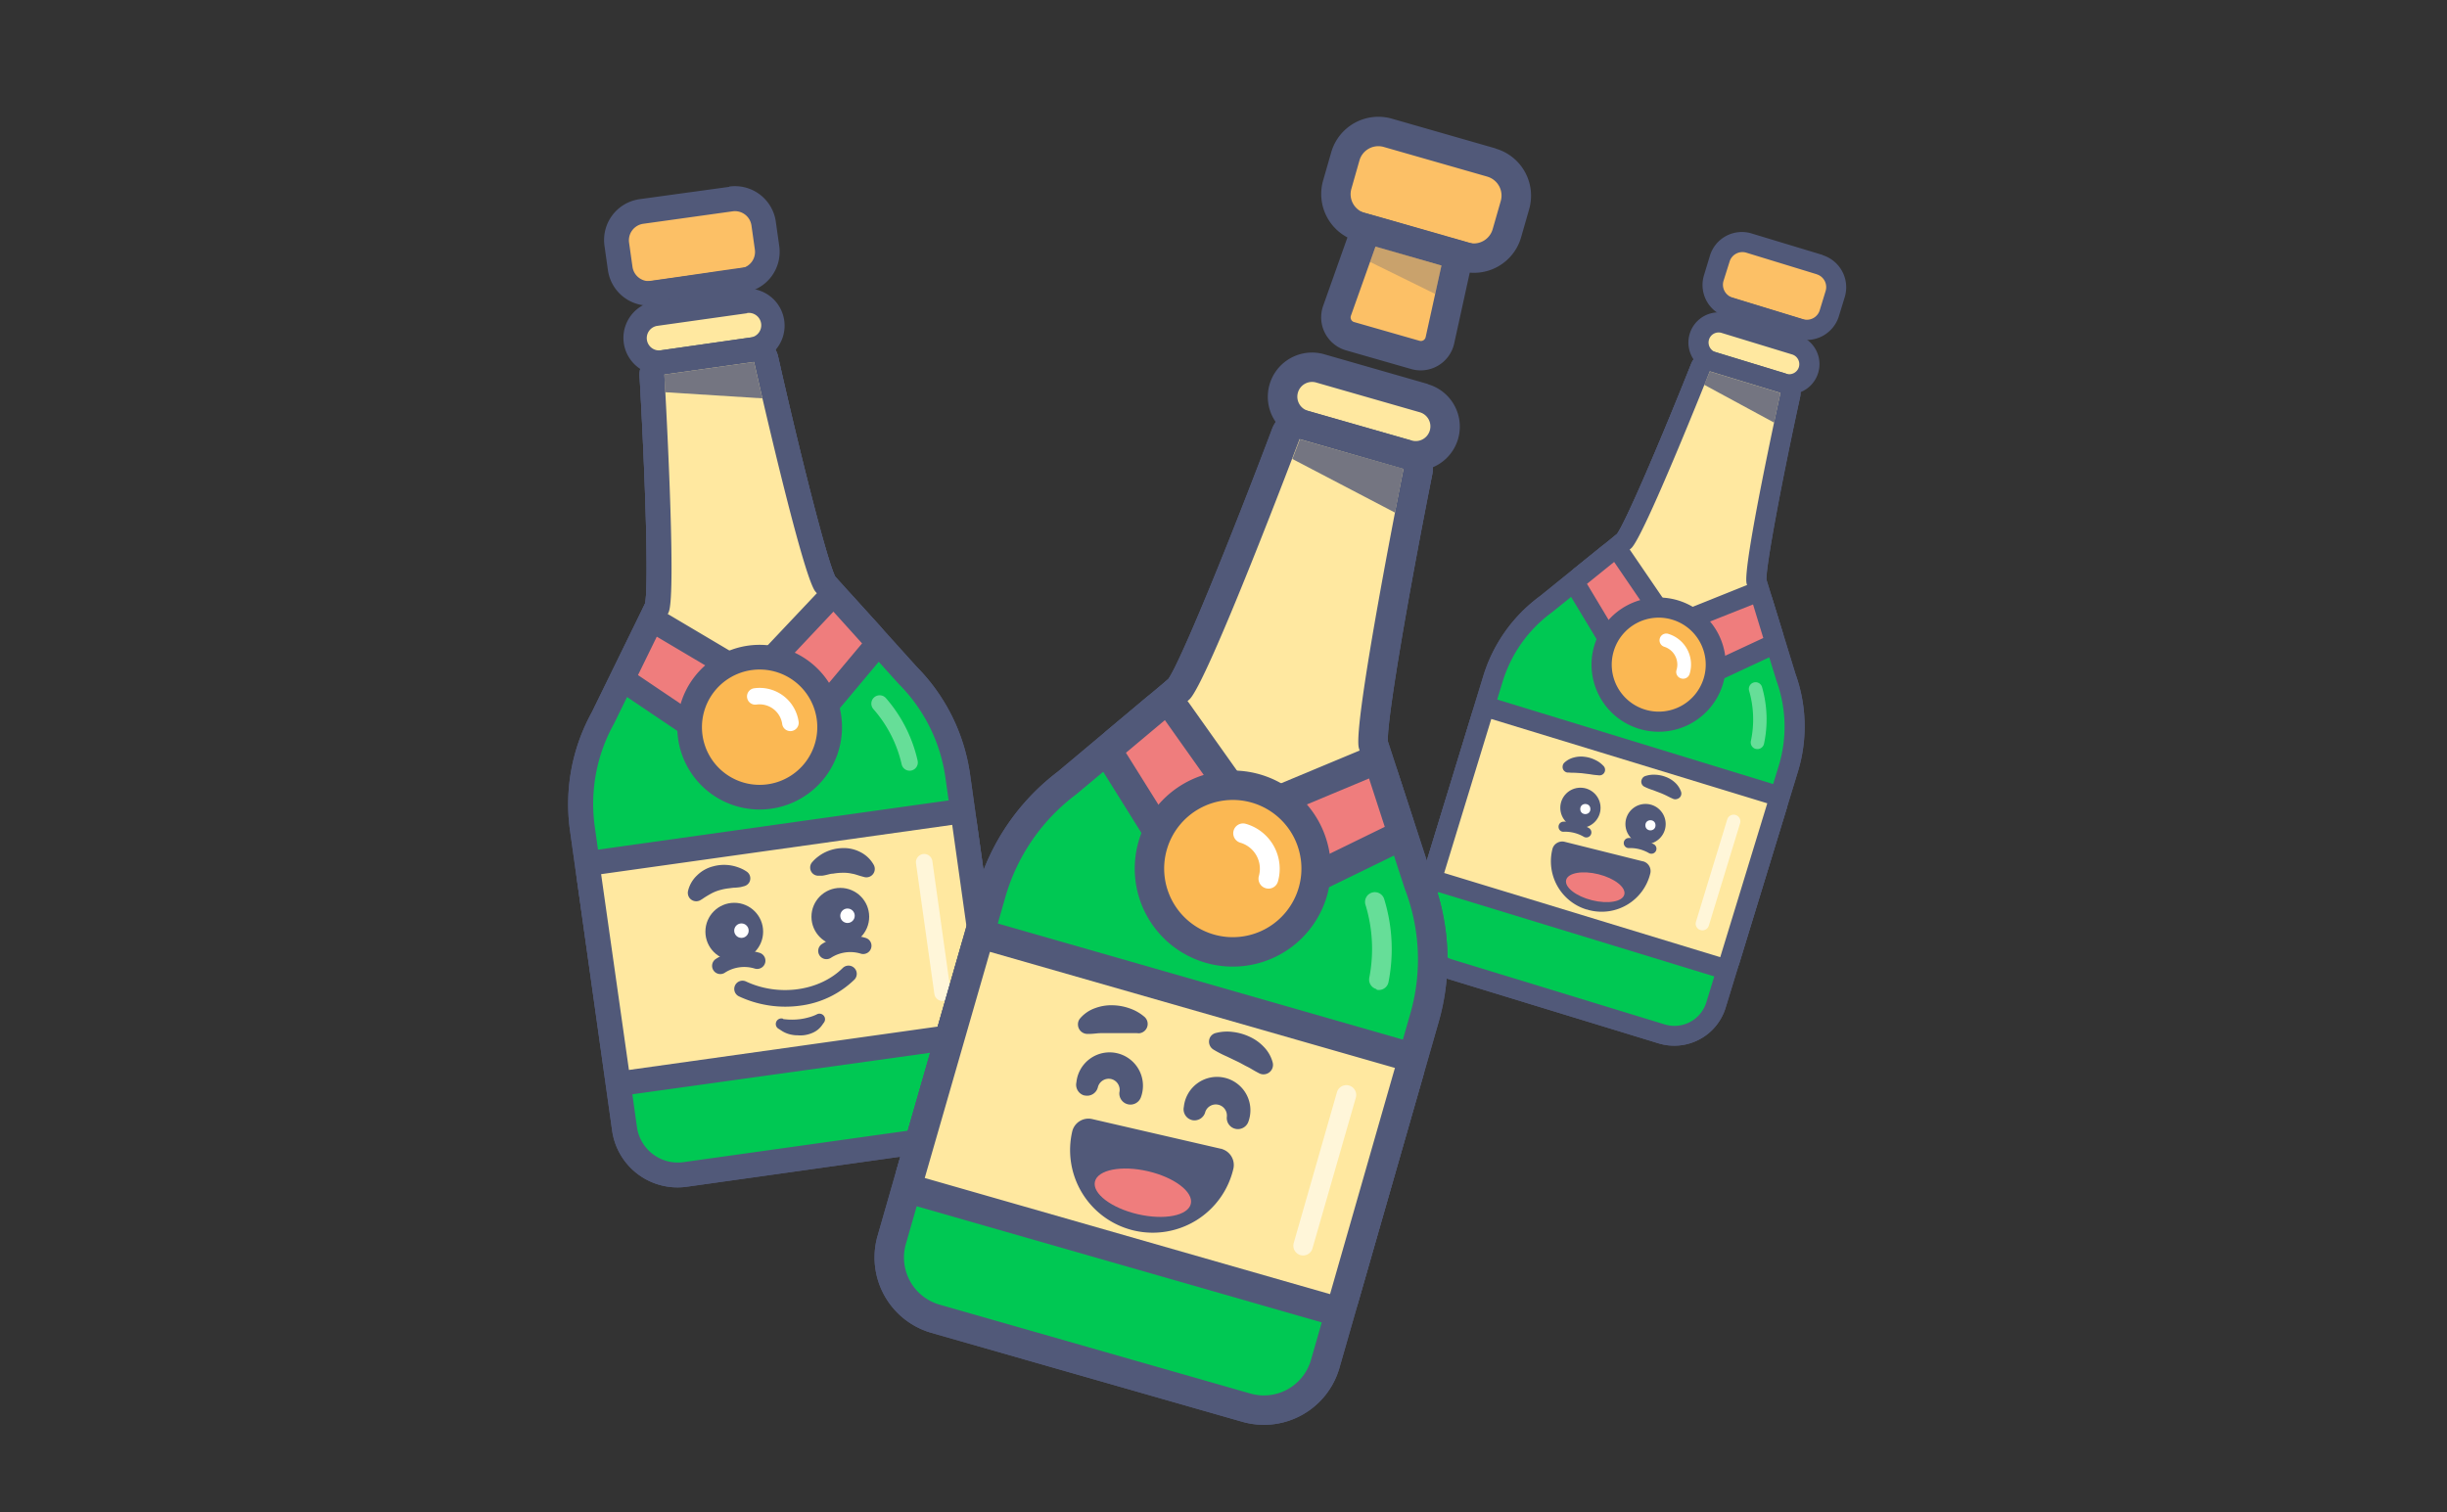<svg xmlns="http://www.w3.org/2000/svg" viewBox="0 0 440 272"><rect x="0" y="0" width="440" height="272" fill="#333333" stroke="none"/><defs><clipPath id="clip-path"><path fill="none" d="M0 0h440v272H0z"/></clipPath><style>.cls-4{fill:#fcc066}.cls-5{fill:#515979}.cls-6{opacity:.3}.cls-11,.cls-6{mix-blend-mode:color-burn}.cls-7{fill:#00c853}.cls-8{fill:#66de98}.cls-9{fill:#ffe8a0}.cls-10{fill:#ef7d7d}.cls-11{opacity:.8}.cls-12{fill:#fff6d9}.cls-13{fill:#fff}.cls-14{fill:#fbb853}.cls-15{mix-blend-mode:soft-light}</style></defs><g style="isolation:isolate"><g clip-path="url(#clip-path)" id="Layer_1" data-name="Layer 1"><rect class="cls-4" x="111.09" y="36.82" width="26.67" height="14.81" rx="5.19" transform="rotate(-8 124.448 44.198)"/><path class="cls-5" d="M131.77 38a3 3 0 013.35 2.53l.62 4.4a3 3 0 01-2.53 3.34l-16.13 2.27a3 3 0 01-3.35-2.54l-.62-4.4a3 3 0 012.52-3.35L131.77 38m-.62-4.4L115 35.82a7.42 7.42 0 00-6.31 8.37l.62 4.4a7.42 7.42 0 008.37 6.3l16.13-2.27a7.41 7.41 0 006.31-8.36l-.62-4.4a7.42 7.42 0 00-8.37-6.31z"/><path class="cls-4" d="M122.64 68.41a3 3 0 01-2.27-.62 3 3 0 01-1.1-2.09l-1-13.13 14.41-2 2.64 12.9a3 3 0 01-2.51 3.53z"/><path class="cls-5" d="M130.9 53l2.22 10.86a.74.74 0 01-.62.88l-10.17 1.43a.75.75 0 01-.85-.68l-.85-11.05L130.9 53m3.51-5l-4.13.58-10.28 1.5-4.13.58.32 4.16.85 11.06a5.18 5.18 0 005.89 4.73l10.18-1.43a5.19 5.19 0 004.37-6.18l-2.23-10.86-.84-4.09z"/><g class="cls-6"><path class="cls-5" d="M130.9 53.04l-10.27 1.44.19 2.45 10.96.42-.88-4.31z"/></g><path class="cls-7" d="M123.21 211.2a9.64 9.64 0 01-10.88-8.2l-7.58-54a32 32 0 013.68-19.87l9.75-20c.76-2.63.12-23.21-1-41.71a2.22 2.22 0 011.91-2.33l16.14-2.27a2.22 2.22 0 012.47 1.72c4.07 18.08 9.13 38 10.58 40.36l14.89 16.49a32.1 32.1 0 019 18.09l7.58 54a9.63 9.63 0 01-8.19 10.87z"/><path class="cls-5" d="M135.58 65.09s8.8 39.07 11.09 41.35L161.6 123a29.68 29.68 0 018.4 16.86l7.58 54a7.4 7.4 0 01-6.3 8.36L122.9 209a7.42 7.42 0 01-8.37-6.31l-7.58-54a29.59 29.59 0 013.45-18.53l9.79-20c1.57-2.82-.74-42.8-.74-42.8l16.13-2.27m-.61-4.4L118.83 63a4.45 4.45 0 00-3.83 4.62c1 17.5 1.67 37.3 1 40.87l-9.61 19.65a34.2 34.2 0 00-3.9 21.2l7.58 54a11.87 11.87 0 0013.39 10.09l48.41-6.81A11.86 11.86 0 00182 193.21l-7.58-54a34.33 34.33 0 00-9.6-19.31l-14.65-16.24c-1.58-3.26-6.41-22.47-10.26-39.57a4.44 4.44 0 00-4.91-3.4z"/><path class="cls-7" d="M123.21 211.2a9.64 9.64 0 01-10.88-8.2l-7.58-54a32 32 0 013.68-19.87l9.75-20c.76-2.63.12-23.21-1-41.71a2.22 2.22 0 011.91-2.33l16.14-2.27a2.22 2.22 0 012.47 1.72c4.07 18.08 9.13 38 10.58 40.36l14.89 16.49a32.1 32.1 0 019 18.09l7.58 54a9.63 9.63 0 01-8.19 10.87z"/><path class="cls-5" d="M135.58 65.09s8.8 39.07 11.09 41.35L161.6 123a29.68 29.68 0 018.4 16.86l7.58 54a7.4 7.4 0 01-6.3 8.36L122.9 209a7.42 7.42 0 01-8.37-6.31l-7.58-54a29.59 29.59 0 013.45-18.53l9.79-20c1.57-2.82-.74-42.8-.74-42.8l16.13-2.27m-.61-4.4L118.83 63a4.45 4.45 0 00-3.83 4.62c1 17.5 1.67 37.3 1 40.87l-9.61 19.65a34.2 34.2 0 00-3.9 21.2l7.58 54a11.87 11.87 0 0013.39 10.09l48.41-6.81A11.86 11.86 0 00182 193.21l-7.58-54a34.33 34.33 0 00-9.6-19.31l-14.65-16.24c-1.58-3.26-6.41-22.47-10.26-39.57a4.44 4.44 0 00-4.91-3.4z"/><path class="cls-8" d="M163.78 138.59a1.47 1.47 0 01-1.65-1.13 22.64 22.64 0 00-5.07-9.92 1.48 1.48 0 012.23-2A25.62 25.62 0 01165 136.8a1.48 1.48 0 01-1.12 1.77z"/><path class="cls-9" d="M119.14 65.16a4.44 4.44 0 01-1.24-8.8l16.1-2.27a4.44 4.44 0 111.24 8.8z"/><path class="cls-5" d="M134.35 56.29a2.23 2.23 0 012.51 1.89 2.22 2.22 0 01-1.86 2.51L118.83 63a2.22 2.22 0 01-2.51-1.89 2.22 2.22 0 011.89-2.51l16.14-2.27m-.62-4.4l-16.14 2.27a6.67 6.67 0 001.86 13.2l16.14-2.27a6.67 6.67 0 00-1.86-13.2z"/><rect class="cls-9" x="108.08" y="150.39" width="68.15" height="40" rx="2.22" transform="rotate(-8 142.138 170.387)"/><path class="cls-5" d="M171.22 148.35l4.95 35.21-63.08 8.86-5-35.21 63.08-8.86m-.62-4.4l-63.08 8.86a4.45 4.45 0 00-3.78 5l5 35.21a4.44 4.44 0 005 3.78l63.1-8.8a4.44 4.44 0 003.78-5l-4.95-35.21a4.44 4.44 0 00-5-3.78z"/><path class="cls-9" d="M135.69 124.36a2.27 2.27 0 01-1.06-.11L116.94 118a2.16 2.16 0 01-1.3-1.21 2.22 2.22 0 010-1.77l2.54-5.8c.76-2.63.12-23.21-1-41.71a2.22 2.22 0 011.91-2.33l16.14-2.27a2.22 2.22 0 012.47 1.72c4.07 18.08 9.13 38 10.58 40.36l4 4.86a2.21 2.21 0 01-.42 3.23L136.67 124a2.3 2.3 0 01-.98.36z"/><path class="cls-5" d="M135.59 65.09s8.79 39.07 11.08 41.35l4 4.81-15.28 10.91-17.7-6.27 2.51-5.73c1.57-2.82-.74-42.8-.74-42.8l16.14-2.27m-.62-4.4L118.83 63a4.45 4.45 0 00-3.83 4.62c1 17.56 1.67 37.44 1 40.9l-2.44 5.58a4.45 4.45 0 002.58 6l17.7 6.27a4.48 4.48 0 002.11.21 4.4 4.4 0 002-.79l15.28-10.9a4.43 4.43 0 00.84-6.45l-3.89-4.69c-1.56-3.16-6.4-22.45-10.27-39.61a4.44 4.44 0 00-4.91-3.45z"/><path class="cls-10" d="M137.72 138.85a2.23 2.23 0 01-1.55-.36l-22.69-15.3a2.23 2.23 0 01-.76-2.82l3.38-6.91a2.22 2.22 0 011.36-1.15 1.94 1.94 0 01.33-.07 2.2 2.2 0 011.44.29l16.14 9.56 12.87-13.64a2.23 2.23 0 011.31-.68h.33a2.22 2.22 0 011.63.74l5.15 5.71a2.22 2.22 0 01.05 2.91l-17.6 21a2.21 2.21 0 01-1.39.72z"/><path class="cls-5" d="M149.86 110l5.15 5.71-17.6 21-22.69-15.3 3.38-6.91 17.66 10.47 14.1-14.97m-.62-4.4a4.42 4.42 0 00-2.61 1.35L135 119.27l-14.61-8.66a4.47 4.47 0 00-2.88-.57 3.58 3.58 0 00-.65.14 4.4 4.4 0 00-2.72 2.31l-3.38 6.9a4.44 4.44 0 001.51 5.64l22.69 15.3a4.43 4.43 0 005.89-.83l17.59-21a4.44 4.44 0 00-.1-5.83l-5.18-5.67a4.44 4.44 0 00-3.25-1.47 4.92 4.92 0 00-.67 0z"/><g class="cls-11"><path class="cls-5" d="M135.58 65.09l-16.13 2.27.17 3.18 17.47 1.1c-.82-3.51-1.51-6.55-1.51-6.55z"/></g><path class="cls-12" d="M169.68 180a1.47 1.47 0 01-1.67-1.26l-3.3-23.47a1.48 1.48 0 012.94-.41l3.29 23.47a1.47 1.47 0 01-1.26 1.67z"/><path class="cls-5" d="M155.41 171.56a1.49 1.49 0 01-.72-.08 6.41 6.41 0 00-5.21.73 1.48 1.48 0 11-1.75-2.39 9.39 9.39 0 018-1.12 1.47 1.47 0 01.88 1.9 1.49 1.49 0 01-1.2.96z"/><circle class="cls-5" cx="151.1" cy="164.87" r="5.19"/><circle class="cls-13" cx="152.39" cy="164.69" r="1.3"/><path class="cls-5" d="M146 155.1a6.63 6.63 0 011.14-1.07 7.39 7.39 0 011.3-.79 7.66 7.66 0 013.09-.72 6.49 6.49 0 013.25.76 5.64 5.64 0 012.3 2.21 1.51 1.51 0 01-1.68 2.24l-.36-.1c-.73-.19-1.29-.43-1.85-.51a6.67 6.67 0 00-1.61-.16 10.63 10.63 0 00-1.8.16c-.33 0-.67.1-1 .18s-.72.17-1 .19h-.58a1.46 1.46 0 01-1.52-1.4 1.44 1.44 0 01.32-.99zM136.34 174.24a1.49 1.49 0 01-.72-.08 6.44 6.44 0 00-5.22.73 1.48 1.48 0 11-1.75-2.39 9.41 9.41 0 018-1.12 1.48 1.48 0 01-.3 2.86z"/><circle class="cls-5" cx="132.03" cy="167.55" r="5.19"/><circle class="cls-13" cx="133.32" cy="167.37" r="1.3"/><path class="cls-5" d="M133.2 159.53a10 10 0 01-1 .11c-.35 0-.69.06-1 .1a10 10 0 00-1.78.34 7.46 7.46 0 00-1.5.6 17.75 17.75 0 00-1.64 1l-.31.19a1.52 1.52 0 01-2.08-.52 1.56 1.56 0 01-.16-1.17 5.6 5.6 0 011.61-2.75 6.3 6.3 0 012.91-1.63 7.42 7.42 0 014.63.24 6.22 6.22 0 011.4.72 1.46 1.46 0 01.4 2 1.52 1.52 0 01-.87.61z"/><circle class="cls-14" cx="136.59" cy="130.78" r="12.59"/><path class="cls-5" d="M135.14 120.51a10.37 10.37 0 11-8.82 11.71 10.37 10.37 0 018.82-11.71m-.61-4.4a14.81 14.81 0 1016.73 12.61 14.82 14.82 0 00-16.73-12.61z"/><g class="cls-15"><path class="cls-13" d="M142.32 131.47a1.48 1.48 0 01-1.67-1.26 4.11 4.11 0 00-4.63-3.5 1.48 1.48 0 11-.42-2.93 7.08 7.08 0 018 6 1.49 1.49 0 01-1.28 1.69z"/></g><path class="cls-5" d="M143.88 180.86a19.66 19.66 0 01-11-1.67 1.48 1.48 0 011.26-2.68c5.89 2.76 13.2 1.74 17.39-2.42a1.48 1.48 0 112.09 2.1 17.12 17.12 0 01-9.74 4.67zM140.84 183.27a11.72 11.72 0 003.13 0 11.25 11.25 0 001.53-.33 7.35 7.35 0 001.46-.56 1 1 0 011.24 1.45l-.45.63a4 4 0 01-1.54 1.24 5.58 5.58 0 01-1.83.49 6 6 0 01-.95 0 5.09 5.09 0 01-1-.09 5 5 0 01-1.81-.68l-.55-.36a1 1 0 01.72-1.86z"/><rect class="cls-4" x="313.05" y="40.56" width="12.07" height="21.73" rx="4.22" transform="rotate(-73 319.086 51.42)"/><path class="cls-5" d="M326.67 49.33a2.41 2.41 0 011.6 3l-1.06 3.46a2.41 2.41 0 01-3 1.61l-12.7-3.89a2.41 2.41 0 01-1.6-3l1.09-3.46a2.41 2.41 0 013-1.61l12.7 3.89m1.06-3.47L315 42a6 6 0 00-7.54 4l-1.05 3.46a6 6 0 004 7.54l12.7 3.88a6.06 6.06 0 007.54-4l1.06-3.46a6.06 6.06 0 00-4-7.54z"/><path class="cls-4" d="M309.44 68.67a2.42 2.42 0 01-1.56-3.16l3.77-10.05L323 58.93l-2.5 10.44a2.43 2.43 0 01-3.06 1.75z"/><path class="cls-5" d="M320.83 60.16l-2.1 8.84a.6.6 0 01-.76.44l-8-2.45a.59.59 0 01-.39-.79l3.17-8.46 8.08 2.47m4.31-2.47l-3.25-1-8.08-2.47-3.25-1-1.2 3.18-3.17 8.46a4.21 4.21 0 002.72 5.52l8 2.45a4.22 4.22 0 005.35-3.06l2.09-8.82.79-3.31z"/><g class="cls-6"><path class="cls-5" d="M320.83 60.16l-8.08-2.47-.7 1.87 7.95 4.09.83-3.49z"/></g><path class="cls-7" d="M260.69 174.31a7.85 7.85 0 01-5.21-9.8l13-42.46a26.1 26.1 0 019.52-13.41l14.1-11.38c1.47-1.68 8.08-17.1 13.66-31.13a1.8 1.8 0 012.24-1.06L320.67 69a1.82 1.82 0 011.24 2.12c-3.22 14.75-6.36 31.23-6.09 33.45l5.31 17.3a26 26 0 01.43 16.46l-13 42.47a7.86 7.86 0 01-9.8 5.21z"/><path class="cls-5" d="M320.14 70.68s-7 31.88-6.05 34.35l5.33 17.37a24.15 24.15 0 01.41 15.35l-13 42.47a6 6 0 01-7.54 4l-38.09-11.65a6 6 0 01-4-7.54l13-42.46a24.19 24.19 0 018.93-12.5l14.14-11.42c2.12-1.54 14.18-31.86 14.18-31.86l12.7 3.88m1.06-3.46l-12.7-3.88a3.61 3.61 0 00-4.42 2.12C298.8 78.73 292.46 93.58 290.78 96l-13.86 11.2a28 28 0 00-10.19 14.32l-13 42.47a9.66 9.66 0 006.41 12l38.09 11.65a9.67 9.67 0 0012.06-6.41l13-42.47a27.91 27.91 0 00-.44-17.56l-5.23-17c0-2.95 3-18.8 6.06-32.76a3.62 3.62 0 00-2.48-4.23z"/><path class="cls-7" d="M260.69 174.31a7.85 7.85 0 01-5.21-9.8l13-42.46a26.1 26.1 0 019.52-13.41l14.1-11.38c1.47-1.68 8.08-17.1 13.66-31.13a1.8 1.8 0 012.24-1.06L320.67 69a1.82 1.82 0 011.24 2.12c-3.22 14.75-6.36 31.23-6.09 33.45l5.31 17.3a26 26 0 01.43 16.46l-13 42.47a7.86 7.86 0 01-9.8 5.21z"/><path class="cls-5" d="M320.14 70.68s-7 31.88-6.05 34.35l5.33 17.37a24.15 24.15 0 01.41 15.35l-13 42.47a6 6 0 01-7.54 4l-38.09-11.65a6 6 0 01-4-7.54l13-42.46a24.19 24.19 0 018.93-12.5l14.14-11.42c2.12-1.54 14.18-31.86 14.18-31.86l12.7 3.88m1.06-3.46l-12.7-3.88a3.61 3.61 0 00-4.42 2.12C298.8 78.73 292.46 93.58 290.78 96l-13.86 11.2a28 28 0 00-10.19 14.32l-13 42.47a9.66 9.66 0 006.41 12l38.09 11.65a9.67 9.67 0 0012.06-6.41l13-42.47a27.91 27.91 0 00-.44-17.56l-5.23-17c0-2.95 3-18.8 6.06-32.76a3.62 3.62 0 00-2.48-4.23z"/><path class="cls-8" d="M315.65 134.67a1.2 1.2 0 01-.82-1.41 18.58 18.58 0 00-.33-9.07 1.21 1.21 0 012.32-.68 21 21 0 01.37 10.26 1.22 1.22 0 01-1.44.92z"/><path class="cls-9" d="M308 65.07a3.62 3.62 0 012.12-6.93L322.79 62a3.62 3.62 0 01-2.12 7z"/><path class="cls-5" d="M322.26 63.75a1.83 1.83 0 011.2 2.27 1.81 1.81 0 01-2.26 1.2l-12.7-3.88a1.83 1.83 0 01-1.2-2.27 1.81 1.81 0 012.26-1.2l12.7 3.88m1.06-3.46l-12.7-3.88a5.43 5.43 0 00-3.18 10.39l12.7 3.88a5.43 5.43 0 003.18-10.39z"/><rect class="cls-9" x="272.44" y="122.94" width="32.59" height="55.53" rx="1.81" transform="rotate(-73 288.735 150.702)"/><path class="cls-5" d="M317.79 144.43l-8.47 27.71L259.68 157l8.47-27.7 49.64 15.17m1.06-3.46l-49.64-15.21a3.61 3.61 0 00-4.52 2.4l-8.47 27.7a3.62 3.62 0 002.4 4.53l49.64 15.17a3.61 3.61 0 004.52-2.4l8.47-27.71a3.62 3.62 0 00-2.4-4.52z"/><path class="cls-9" d="M299.81 114.48a1.7 1.7 0 01-.74-.44l-10.91-10.72a1.8 1.8 0 01-.54-1.35 1.76 1.76 0 01.61-1.3l3.87-3.41c1.47-1.68 8.08-17.1 13.66-31.13a1.8 1.8 0 012.24-1.06L320.67 69a1.82 1.82 0 011.24 2.12c-3.22 14.75-6.36 31.23-6.09 33.45l1.31 5a1.79 1.79 0 01-.22 1.43 1.84 1.84 0 01-1.2.81l-15 2.79a1.91 1.91 0 01-.9-.12z"/><path class="cls-5" d="M320.14 70.68s-7 31.88-6.05 34.35l1.29 4.93-15 2.79L289.43 102l3.83-3.36c2.12-1.54 14.18-31.86 14.18-31.86l12.7 3.88m1.06-3.46l-12.7-3.88a3.61 3.61 0 00-4.42 2.12c-5.3 13.32-11.66 28.23-13.32 30.57l-3.76 3.3a3.63 3.63 0 00-.14 5.3l10.91 10.72a3.67 3.67 0 001.48.88 3.57 3.57 0 001.72.1l15-2.79a3.61 3.61 0 002.84-4.48l-1.26-4.8c-.06-2.87 3-18.78 6.06-32.79a3.62 3.62 0 00-2.48-4.23z"/><path class="cls-10" d="M296.32 125.88a1.82 1.82 0 01-1-.8L283.81 106a1.81 1.81 0 01.41-2.34l4.88-3.94a1.77 1.77 0 011.4-.38 1.31 1.31 0 01.27.06 1.75 1.75 0 011 .71l8.62 12.62 14.21-5.64a1.77 1.77 0 011.2 0 1.3 1.3 0 01.25.1 1.76 1.76 0 01.95 1.1l1.83 6a1.8 1.8 0 01-1 2.17l-20.21 9.42a1.78 1.78 0 01-1.3 0z"/><path class="cls-5" d="M315.23 108.74l1.83 6-20.21 9.42L285.36 105l4.88-3.94 9.43 13.81 15.56-6.17m1-3.46a3.63 3.63 0 00-2.39.09L301 110.48l-7.8-11.42a3.61 3.61 0 00-1.94-1.43 3.12 3.12 0 00-.53-.11 3.63 3.63 0 00-2.8.76l-4.87 3.94a3.62 3.62 0 00-.83 4.68l11.52 19.1a3.61 3.61 0 004.63 1.42l20.21-9.42a3.62 3.62 0 001.94-4.34l-1.84-6a3.66 3.66 0 00-1.9-2.21 2.82 2.82 0 00-.51-.19z"/><g class="cls-11"><path class="cls-5" d="M320.14 70.68l-12.7-3.88-1 2.4L319 76c.6-2.84 1.14-5.32 1.14-5.32z"/></g><path class="cls-12" d="M305.76 167.26a1.19 1.19 0 01-.8-1.5l5.64-18.47a1.21 1.21 0 012.31.7l-5.64 18.47a1.2 1.2 0 01-1.51.8z"/><circle class="cls-14" cx="298.26" cy="119.53" r="10.26"/><path class="cls-5" d="M300.73 111.45a8.45 8.45 0 11-10.55 5.61 8.44 8.44 0 0110.55-5.61m1.06-3.46a12.07 12.07 0 108 15.07 12.08 12.08 0 00-8-15.07z"/><g class="cls-15"><path class="cls-13" d="M302.26 122a1.2 1.2 0 01-.8-1.51 3.36 3.36 0 00-2.22-4.18A1.2 1.2 0 11300 114a5.76 5.76 0 013.82 7.18 1.22 1.22 0 01-1.56.82z"/></g><path class="cls-5" d="M292.6 152.48a.91.91 0 01.18-1.77 8.52 8.52 0 014.68 1.17.91.91 0 01-1 1.52 6.72 6.72 0 00-3.53-.88 1 1 0 01-.33-.04z"/><circle class="cls-5" cx="295.89" cy="148.2" r="3.62"/><circle class="cls-13" cx="296.77" cy="148.42" r=".91"/><path class="cls-5" d="M280.89 149.56a.89.89 0 01-.64-.79.91.91 0 01.82-1 8.49 8.49 0 014.67 1.17.9.9 0 01-1 1.52 6.72 6.72 0 00-3.53-.88 1 1 0 01-.32-.02z"/><circle class="cls-5" cx="284.18" cy="145.28" r="3.62"/><circle class="cls-13" cx="285.06" cy="145.5" r=".91"/><path class="cls-5" d="M295.83 139.57a4.82 4.82 0 011.85-.24 5.8 5.8 0 011.82.38 5 5 0 011.66 1 4 4 0 011.1 1.64 1 1 0 01-.65 1.32 1 1 0 01-.75 0l-.22-.1c-.44-.19-.77-.38-1.13-.55s-.71-.33-1.1-.47l-1.2-.46a9.92 9.92 0 01-1.28-.49l-.23-.11a1 1 0 01-.46-1.38 1 1 0 01.59-.54zM287.25 139.41a12.45 12.45 0 01-1.35-.17l-1.28-.16c-.41-.05-.79-.06-1.19-.09s-.78 0-1.26-.05h-.24a1 1 0 01-.95-1.12 1 1 0 01.32-.67 3.93 3.93 0 011.74-.93 4.91 4.91 0 011.94-.11 5.63 5.63 0 011.78.52 4.79 4.79 0 011.52 1.07 1 1 0 01-.76 1.74zM285.62 162.67a8.14 8.14 0 01-5.52-9.76.9.9 0 011.1-.66l14.1 3.52a.88.88 0 01.51.4.9.9 0 01.1.68 8.16 8.16 0 01-9.87 5.94l-.42-.12z"/><path class="cls-5" d="M295 156.63a7.24 7.24 0 01-8.78 5.28l-.37-.11a7.23 7.23 0 01-4.9-8.67l14 3.5m.53-1.73h-.09l-14.05-3.51a1.82 1.82 0 00-1.37.21 1.76 1.76 0 00-.83 1.11 9.06 9.06 0 006.13 10.85c.16 0 .31.09.47.12a9 9 0 0011-6.59 1.81 1.81 0 00-1.23-2.17z"/><ellipse class="cls-10" cx="286.84" cy="159.57" rx="2.41" ry="5.39" transform="rotate(-76 286.838 159.565)"/><path class="cls-7" d="M168.2 237.16a11.47 11.47 0 01-7.86-14.16l17.88-62.35a38.11 38.11 0 0113.61-19.81l20.27-17c2.11-2.5 11.37-25.18 19.16-45.81a2.64 2.64 0 013.2-1.61l18.64 5.35a2.64 2.64 0 011.9 3.06c-4.33 21.62-8.5 45.77-8 49l8.2 25.14a38.06 38.06 0 011 24l-17.9 62.37a11.48 11.48 0 01-14.18 7.85z"/><path class="cls-5" d="M252.37 84.31s-9.34 46.73-8 50.31l8.23 25.23a35.25 35.25 0 011 22.41l-17.88 62.35a8.81 8.81 0 01-10.9 6l-55.93-16a8.82 8.82 0 01-6-10.91l17.88-62.35a35.2 35.2 0 0112.72-18.47l20.35-17c3.06-2.31 19.9-46.89 19.9-46.89l18.64 5.35m1.46-5.09l-18.64-5.34a5.3 5.3 0 00-6.41 3.21c-7.37 19.52-16.24 41.36-18.64 44.94l-19.95 16.72a40.79 40.79 0 00-14.52 21.16l-17.88 62.31a14.11 14.11 0 009.67 17.45l55.92 16a14.13 14.13 0 0017.45-9.67l17.88-62.35a40.84 40.84 0 00-1.1-25.64l-8.07-24.75c-.13-4.3 3.92-27.53 8-48a5.3 5.3 0 00-3.73-6.13z"/><path class="cls-7" d="M168.2 237.16a11.47 11.47 0 01-7.86-14.16l17.88-62.35a38.11 38.11 0 0113.61-19.81l20.27-17c2.11-2.5 11.37-25.18 19.16-45.81a2.64 2.64 0 013.2-1.61l18.64 5.35a2.64 2.64 0 011.9 3.06c-4.33 21.62-8.5 45.77-8 49l8.2 25.14a38.06 38.06 0 011 24l-17.9 62.37a11.48 11.48 0 01-14.18 7.85z"/><path class="cls-5" d="M252.37 84.31s-9.34 46.73-8 50.31l8.23 25.23a35.25 35.25 0 011 22.41l-17.88 62.35a8.81 8.81 0 01-10.9 6l-55.93-16a8.82 8.82 0 01-6-10.91l17.88-62.35a35.2 35.2 0 0112.72-18.47l20.35-17c3.06-2.31 19.9-46.89 19.9-46.89l18.64 5.35m1.46-5.09l-18.64-5.34a5.3 5.3 0 00-6.41 3.21c-7.37 19.52-16.24 41.36-18.64 44.94l-19.95 16.72a40.79 40.79 0 00-14.52 21.16l-17.88 62.31a14.11 14.11 0 009.67 17.45l55.92 16a14.13 14.13 0 0017.45-9.67l17.88-62.35a40.84 40.84 0 00-1.1-25.64l-8.07-24.75c-.13-4.3 3.92-27.53 8-48a5.3 5.3 0 00-3.73-6.13z"/><path class="cls-8" d="M247.45 177.86a1.76 1.76 0 01-1.24-2 27.13 27.13 0 00-.71-13.24 1.76 1.76 0 013.37-1 30.58 30.58 0 01.8 15 1.77 1.77 0 01-2.08 1.39z"/><path class="cls-9" d="M234.46 76.42a5.29 5.29 0 112.92-10.17L256 71.6a5.29 5.29 0 01-2.92 10.17z"/><path class="cls-5" d="M255.29 74.14a2.64 2.64 0 011.81 3.27 2.64 2.64 0 01-3.27 1.81l-18.64-5.34a2.64 2.64 0 01-1.81-3.27 2.64 2.64 0 013.27-1.82l18.64 5.35m1.46-5.08l-18.64-5.35A7.93 7.93 0 10233.73 79l18.64 5.35a7.93 7.93 0 104.38-15.25z"/><rect class="cls-4" x="247.6" y="19.16" width="17.63" height="31.73" rx="6.17" transform="rotate(-74 256.415 35.035)"/><path class="cls-5" d="M267.44 31.77a3.54 3.54 0 012.42 4.36l-1.46 5.09a3.54 3.54 0 01-4.4 2.42l-18.65-5.35a3.52 3.52 0 01-2.35-4.36l1.45-5.09a3.53 3.53 0 014.37-2.41l18.64 5.34m1.46-5.08l-18.65-5.35a8.82 8.82 0 00-10.9 6.05l-1.46 5.08a8.82 8.82 0 006.05 10.9l18.64 5.35a8.82 8.82 0 0010.9-6l1.46-5.09a8.82 8.82 0 00-6-10.9z"/><rect class="cls-9" x="184.75" y="161.41" width="47.6" height="81.1" rx="2.64" transform="rotate(-74 208.548 201.958)"/><path class="cls-5" d="M250.82 192.07l-11.66 40.67-72.88-20.89L178 171.18l72.87 20.89m1.46-5.08l-72.88-20.9a5.3 5.3 0 00-6.54 3.63l-11.71 40.67a5.28 5.28 0 003.62 6.54l72.88 20.9a5.29 5.29 0 006.54-3.63l11.66-40.67a5.28 5.28 0 00-3.62-6.54z"/><path class="cls-9" d="M223.8 148.79a2.6 2.6 0 01-1.09-.63l-16.21-15.38a2.65 2.65 0 01-.82-1.94 2.61 2.61 0 01.86-1.93l5.56-5.07c2.1-2.49 11.36-25.18 19.16-45.81a2.64 2.64 0 013.2-1.61l18.64 5.35a2.64 2.64 0 011.9 3.06c-4.33 21.63-8.5 45.77-8 49l2 7.24a2.64 2.64 0 01-2 3.31l-21.9 4.46a2.77 2.77 0 01-1.3-.05z"/><path class="cls-5" d="M252.37 84.31s-9.34 46.73-8 50.31l2 7.17-21.89 4.45-16.21-15.38 5.51-5c3.06-2.31 19.9-46.89 19.9-46.89l18.64 5.35m1.46-5.09l-18.64-5.34a5.3 5.3 0 00-6.41 3.21c-7.39 19.59-16.3 41.52-18.66 45l-5.31 4.9a5.29 5.29 0 00-.08 7.75l16.21 15.38a5.25 5.25 0 002.18 1.25 5.32 5.32 0 002.51.1l21.9-4.46a5.28 5.28 0 004-6.61l-2-7c-.16-4.19 3.91-27.51 8-48a5.3 5.3 0 00-3.73-6.13z"/><path class="cls-10" d="M219 165.52a2.61 2.61 0 01-1.52-1.14l-17.26-27.61a2.64 2.64 0 01.54-3.43l7-5.88a2.65 2.65 0 012-.59 1.8 1.8 0 01.39.08 2.65 2.65 0 011.43 1l12.91 18.21 20.6-8.6a2.63 2.63 0 011.75-.1 1.86 1.86 0 01.37.14 2.63 2.63 0 011.41 1.58l2.84 8.7a2.64 2.64 0 01-1.36 3.2l-29.27 14.27a2.6 2.6 0 01-1.83.17z"/><path class="cls-5" d="M246.17 140l2.83 8.7-29.27 14.3-17.27-27.62 7-5.87 14.13 19.93 22.58-9.44m1.45-5.09a5.3 5.3 0 00-3.49.21l-18.65 7.78-11.69-16.48a5.3 5.3 0 00-2.85-2 7.2 7.2 0 00-.78-.16 5.32 5.32 0 00-4.08 1.19l-7 5.88a5.28 5.28 0 00-1.09 6.86l17.26 27.62a5.29 5.29 0 006.8 2l29.28-14.28a5.28 5.28 0 002.71-6.39l-2.83-8.7a5.34 5.34 0 00-2.83-3.17 6.09 6.09 0 00-.75-.28z"/><g class="cls-11"><path class="cls-5" d="M252.37 84.31L233.73 79l-1.35 3.54 18.46 9.65c.81-4.25 1.53-7.88 1.53-7.88z"/></g><path class="cls-12" d="M233.83 225.72a1.76 1.76 0 01-1.2-2.18l7.77-27.12a1.76 1.76 0 013.39 1L236 224.51a1.76 1.76 0 01-2.17 1.21z"/><circle class="cls-14" cx="221.67" cy="156.2" r="14.99"/><path class="cls-5" d="M225.07 144.34a12.34 12.34 0 11-15.26 8.46 12.34 12.34 0 0115.26-8.46m1.46-5.08a17.63 17.63 0 1012.09 21.8 17.65 17.65 0 00-12.09-21.8z"/><g class="cls-15"><path class="cls-13" d="M227.57 159.73a1.78 1.78 0 01-1.21-2.18 4.88 4.88 0 00-3.34-6 1.76 1.76 0 011-3.39 8.41 8.41 0 015.76 10.4 1.76 1.76 0 01-2.21 1.17z"/></g><path class="cls-4" d="M242.76 60.46a3.52 3.52 0 01-2.16-1.78 3.57 3.57 0 01-.19-2.79l5.26-14.77 16.64 4.77-3.38 15.31a3.51 3.51 0 01-4.41 2.63z"/><path class="cls-5" d="M259.19 47.75l-2.84 12.88a.88.88 0 01-1.1.66l-11.76-3.37a.87.87 0 01-.58-1.14l4.42-12.43 11.86 3.4m6.23-3.75l-4.77-1.37-11.87-3.4-4.78-1.34-1.67 4.68L237.92 55a6.18 6.18 0 004.08 8l11.75 3.37a6.17 6.17 0 007.73-4.6l2.83-12.88 1.11-4.89z"/><g class="cls-6"><path class="cls-5" d="M259.19 47.75l-11.86-3.4-.98 2.75 11.71 5.76 1.13-5.11z"/></g><path class="cls-5" d="M214.25 201.41a2 2 0 01-1.38-2.35 6 6 0 1111.6 2.68 2 2 0 01-3.87-.89 2 2 0 00-3.87-.9 2 2 0 01-2.38 1.49zM194.93 197a2 2 0 01-1.38-2.35 6 6 0 1111.6 2.68 2 2 0 01-3.87-.89 2 2 0 00-1.49-2.39 2 2 0 00-1.49.26 2 2 0 00-.89 1.23A2 2 0 01195 197zM218.64 185.77a8 8 0 013.05-.18 9.73 9.73 0 012.94.83 8.3 8.3 0 012.6 1.83 6.35 6.35 0 011.61 2.81 1.7 1.7 0 01-1.2 2.09 1.68 1.68 0 01-1.23-.13l-.36-.19c-.69-.36-1.21-.72-1.79-1s-1.12-.62-1.74-.91l-1.92-.92a20.85 20.85 0 01-2-1l-.37-.22a1.67 1.67 0 01-.6-2.3 1.62 1.62 0 011.01-.71zM204.39 185.8h-6.35c-.69 0-1.28.12-2.07.14h-.39a1.7 1.7 0 01-1.75-1.66 1.65 1.65 0 01.41-1.16 6.29 6.29 0 012.69-1.82 8.31 8.31 0 013.14-.51 9.65 9.65 0 013 .54 8.21 8.21 0 012.67 1.5 1.69 1.69 0 01-.95 3zM203.59 219.64a13.37 13.37 0 01-9.34-15.87 1.47 1.47 0 011.78-1.11l23.26 5.34a1.48 1.48 0 011 1.76 13.38 13.38 0 01-16.05 10q-.34-.07-.69-.18z"/><path class="cls-5" d="M218.88 209.46a11.89 11.89 0 01-14.27 8.91l-.61-.15a11.9 11.9 0 01-8.3-14.11l23.18 5.35m.82-2.86h-.15l-23.18-5.35a3 3 0 00-3.57 2.23 14.85 14.85 0 0010.38 17.63c.25.08.51.14.76.2a14.89 14.89 0 0017.84-11.14 3 3 0 00-2.08-3.53z"/><ellipse class="cls-10" cx="205.51" cy="214.51" rx="3.97" ry="8.85" transform="rotate(-77 205.5 214.51)"/></g></g></svg>